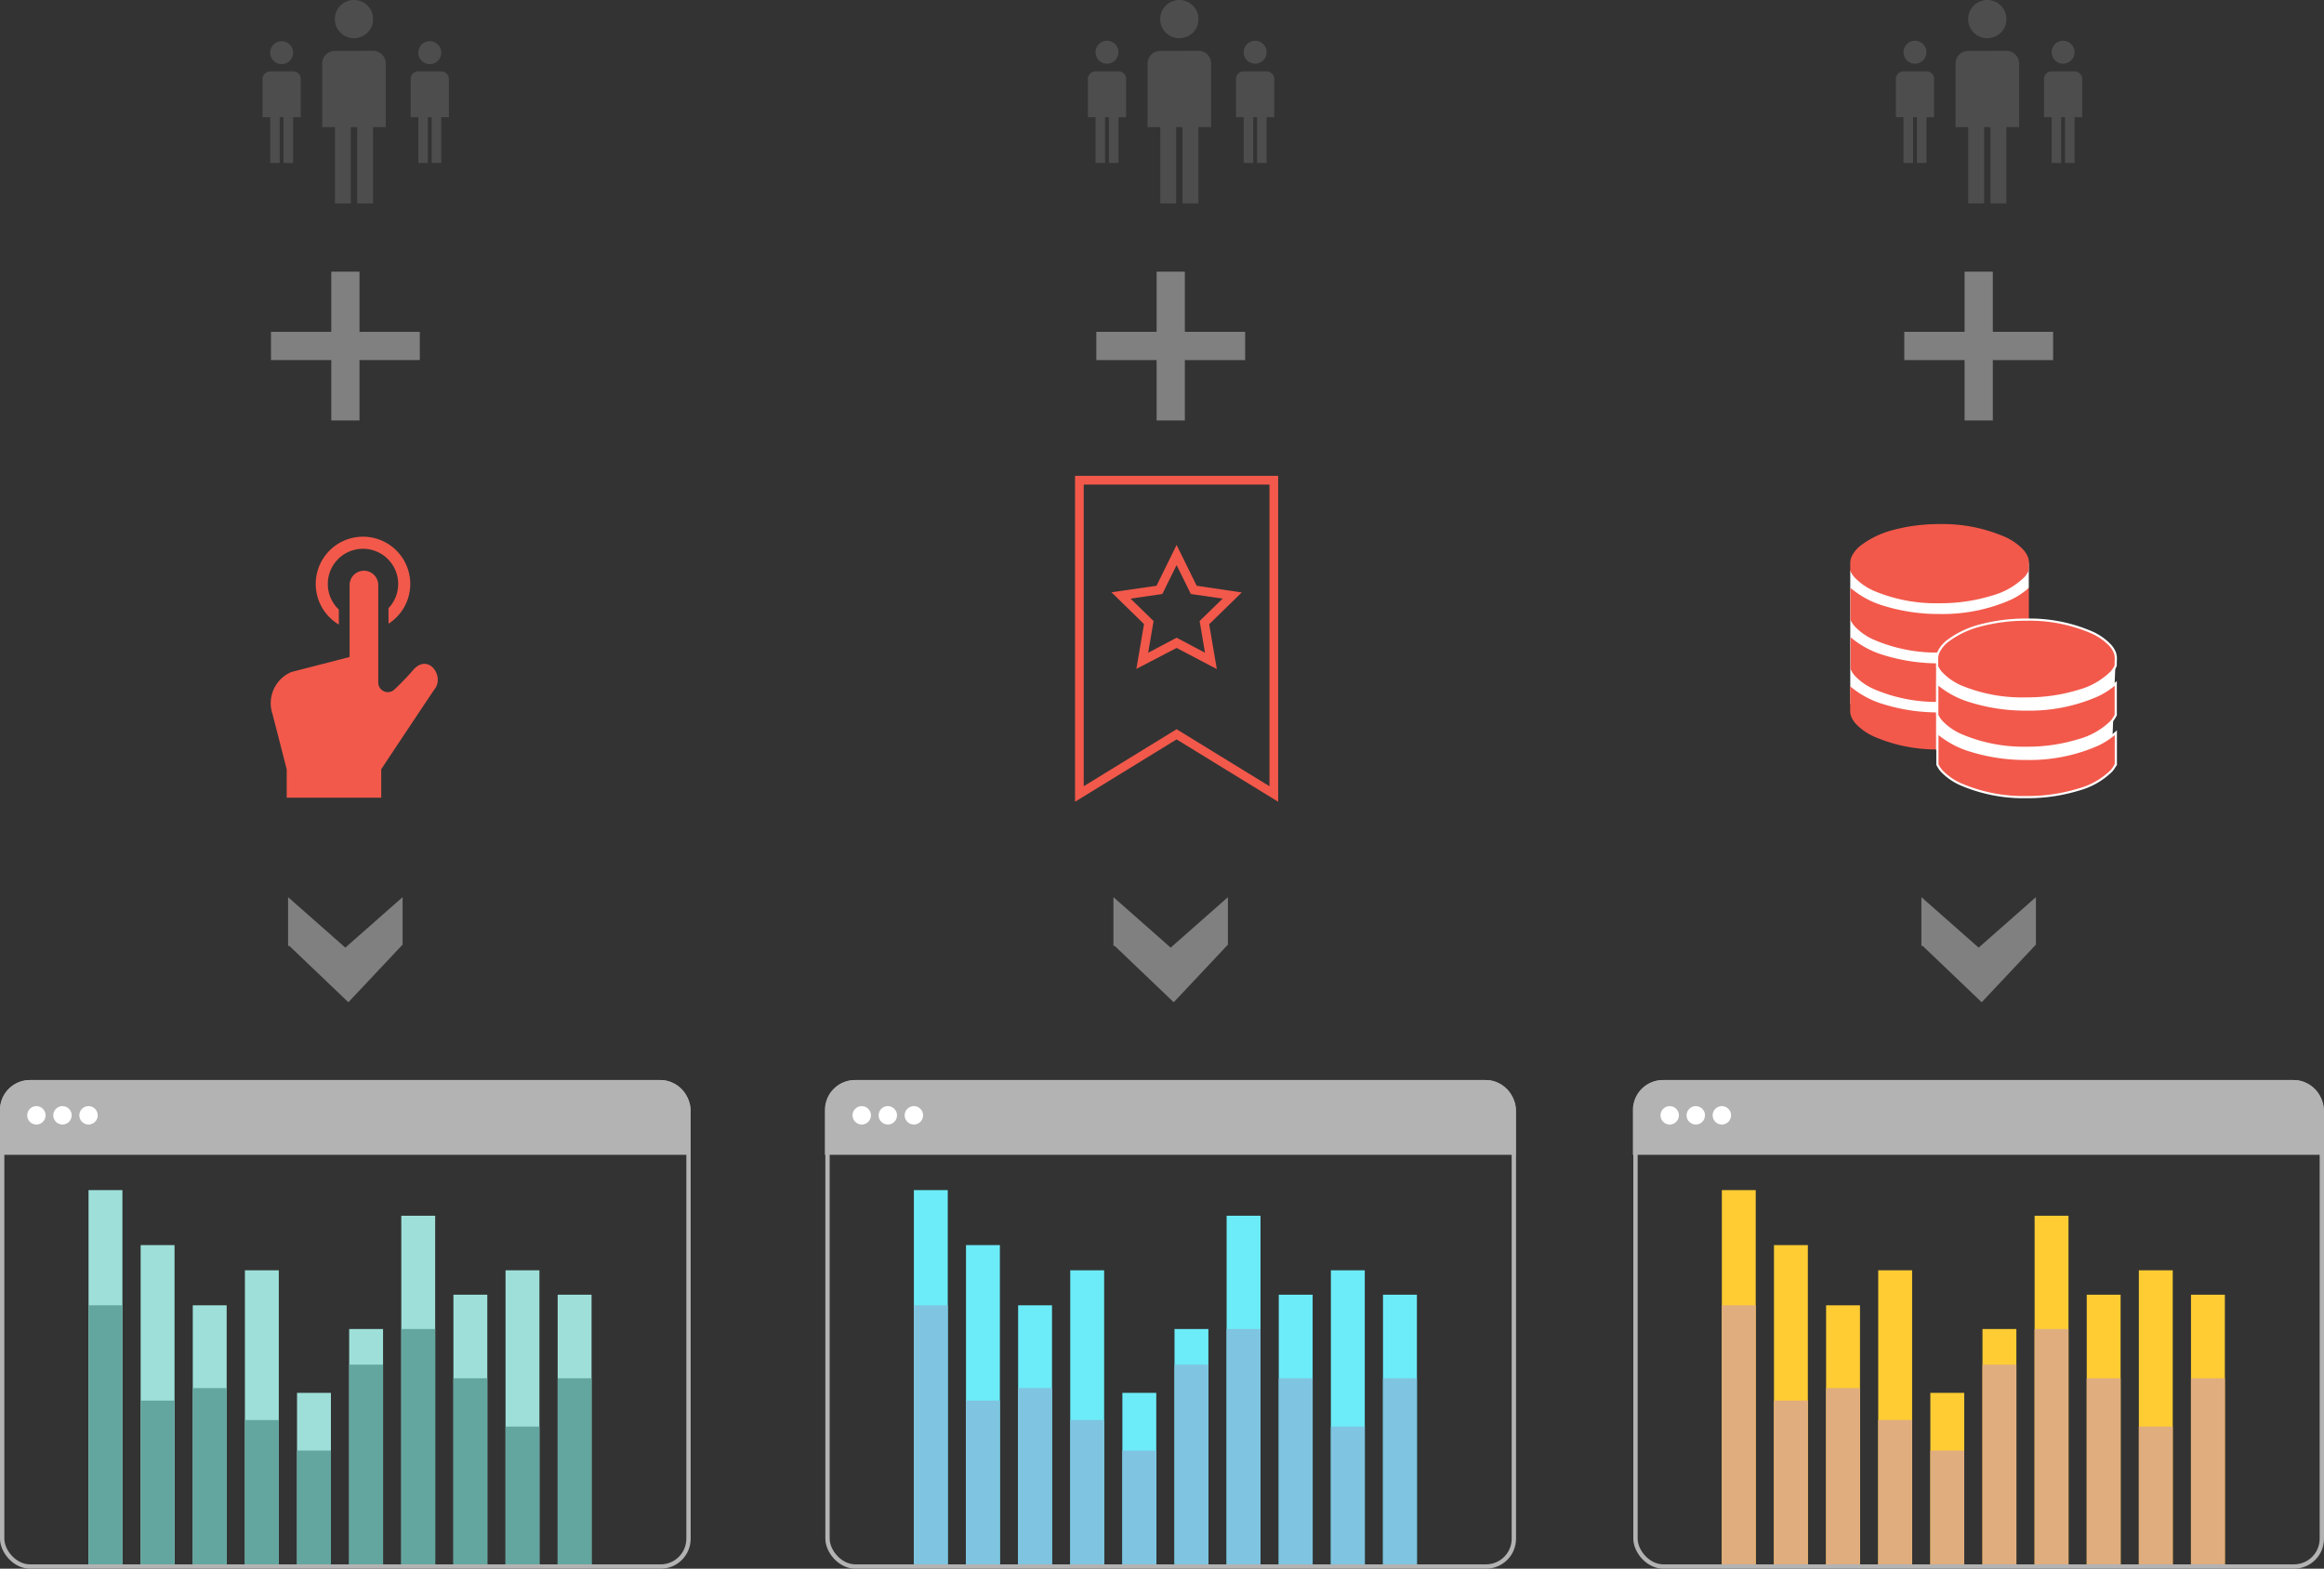 <svg xmlns="http://www.w3.org/2000/svg" viewBox="0 0 267.5 180.58"><rect x="0" y="0" width="267.5" height="180.58" fill="#333333" stroke="none"/><defs><style>.cls-1{fill:#4d4d4d}.cls-2{fill:gray;stroke:gray}.cls-11,.cls-2,.cls-4,.cls-7{stroke-miterlimit:10}.cls-2,.cls-4,.cls-7{stroke-width:.5px}.cls-3{fill:#f2594b}.cls-4{fill:#b3b3b3}.cls-4,.cls-7{stroke:#b3b3b3}.cls-5{fill:#9ee0d9}.cls-6{fill:#63a69f}.cls-11,.cls-14,.cls-7{fill:none}.cls-8{fill:#fff}.cls-9{fill:#6cecf8}.cls-10{fill:#7fc4e0}.cls-11{stroke:#f2594b}.cls-12{fill:#fc3}.cls-13{fill:#e0ad7f}.cls-14{stroke:#fff;stroke-width:.25px}</style></defs><title>img-tool-06</title><g id="レイヤー_2" data-name="レイヤー 2"><g id="_7" data-name="7"><path class="cls-1" d="M33.74 8.22a.87.87 0 0 1 .88.88v4.39h-.88v5.27h-1.1v-5.27h-.44v5.27h-1.1v-5.27h-.88V9.1a.87.87 0 0 1 .88-.88zm0-2.2a1.32 1.32 0 1 0-2.25.98 1.32 1.32 0 0 0 2.25-1zM42.94 5.85a1.45 1.45 0 0 1 1.46 1.47v7.32h-1.46v8.78h-1.83v-8.78h-.73v8.78h-1.83v-8.78h-1.46V7.32a1.45 1.45 0 0 1 1.46-1.46zm0-3.66A2.12 2.12 0 0 0 42.3.64a2.21 2.21 0 0 0-3.11 0 2.12 2.12 0 0 0-.64 1.56 2.12 2.12 0 0 0 .64 1.56 2.21 2.21 0 0 0 3.11 0 2.12 2.12 0 0 0 .64-1.56zM50.79 8.22a.87.87 0 0 1 .88.88v4.39h-.88v5.27h-1.1v-5.27h-.44v5.27h-1.1v-5.27h-.88V9.1a.87.87 0 0 1 .88-.88zm0-2.2a1.32 1.32 0 1 0-2.25.98 1.32 1.32 0 0 0 2.25-1z"/><path class="cls-2" d="M33.41 108.64l6.68 6.38 6-6.38v-4.81l-6.34 5.59-6.34-5.59v4.81z"/><path class="cls-3" d="M39 71.89v-1.73l-.08-.07a4.05 4.05 0 1 1 5.8-.08v1.79a5.44 5.44 0 1 0-5.73.09z"/><path class="cls-3" d="M47.59 77.09a28.68 28.68 0 0 1-2.19 2.28 1.1 1.1 0 0 1-1.86-.8V67.14v.21a1.65 1.65 0 0 0-3.3 0v8.28l-6.71 1.73a3.91 3.91 0 0 0-2.16 4.85L33 88.55v3.28h10.88v-3.28s5.63-8.49 6.21-9.31c1.03-1.46-.78-4.05-2.5-2.15z"/><path class="cls-2" d="M31.44 38.45h16.63v2.75H31.44z"/><path class="cls-2" transform="rotate(90 39.75 39.83)" d="M31.44 38.45h16.63v2.75H31.44z"/><path class="cls-4" d="M3.45 124.58H76a3.2 3.2 0 0 1 3.2 3.2v4.91H.25v-4.91a3.2 3.2 0 0 1 3.2-3.2z"/><path class="cls-5" d="M10.19 137h3.9v43.33h-3.9z"/><path class="cls-6" d="M10.19 150.26h3.9v30.07h-3.9z"/><path class="cls-5" d="M16.19 143.33h3.9v37h-3.9z"/><path class="cls-6" d="M16.19 161.23h3.9v19.1h-3.9z"/><path class="cls-5" d="M22.19 150.26h3.9v30.07h-3.9z"/><path class="cls-6" d="M22.19 159.79h3.9v20.54h-3.9z"/><path class="cls-5" d="M28.19 146.23h3.9v34.1h-3.9z"/><path class="cls-6" d="M28.19 163.47h3.9v16.86h-3.9z"/><path class="cls-5" d="M34.19 160.34h3.9v19.99h-3.9z"/><path class="cls-6" d="M34.19 166.98h3.9v13.35h-3.9z"/><path class="cls-5" d="M40.19 152.99h3.9v27.34h-3.9z"/><path class="cls-6" d="M40.19 157.09h3.9v23.24h-3.9z"/><path class="cls-5" d="M46.19 139.95h3.9v40.38h-3.9z"/><path class="cls-6" d="M46.19 152.99h3.9v27.34h-3.9z"/><path class="cls-5" d="M52.19 149.04h3.9v31.29h-3.9z"/><path class="cls-6" d="M52.19 158.66h3.9v21.67h-3.9z"/><path class="cls-5" d="M58.19 146.23h3.9v34.1h-3.9z"/><path class="cls-6" d="M58.19 164.22h3.9v16.11h-3.9z"/><path class="cls-5" d="M64.19 149.04h3.9v31.29h-3.9z"/><path class="cls-6" d="M64.19 158.66h3.9v21.67h-3.9z"/><rect class="cls-7" x=".25" y="124.58" width="79" height="55.75" rx="3.2" ry="3.2"/><circle class="cls-8" cx="4.19" cy="128.39" r="1.06"/><circle class="cls-8" cx="7.19" cy="128.39" r="1.06"/><circle class="cls-8" cx="10.19" cy="128.39" r="1.06"/><path class="cls-1" d="M128.74 8.22a.87.87 0 0 1 .88.88v4.39h-.88v5.27h-1.1v-5.27h-.44v5.27h-1.1v-5.27h-.88V9.1a.87.87 0 0 1 .88-.88zm0-2.2a1.32 1.32 0 1 0-2.25.93 1.32 1.32 0 0 0 2.25-.95zM137.94 5.85a1.45 1.45 0 0 1 1.46 1.46v7.32h-1.46v8.78h-1.83v-8.77h-.73v8.78h-1.83v-8.78h-1.46V7.32a1.45 1.45 0 0 1 1.46-1.46zm0-3.66a2.12 2.12 0 0 0-.64-1.55 2.21 2.21 0 0 0-3.11 0 2.12 2.12 0 0 0-.64 1.56 2.12 2.12 0 0 0 .64 1.56 2.21 2.21 0 0 0 3.11 0 2.12 2.12 0 0 0 .64-1.56zM145.79 8.22a.87.87 0 0 1 .88.88v4.39h-.88v5.27h-1.1v-5.27h-.44v5.27h-1.1v-5.27h-.88V9.1a.87.87 0 0 1 .88-.88zm0-2.2a1.32 1.32 0 1 0-2.25.93 1.32 1.32 0 0 0 2.25-.95z"/><path class="cls-2" d="M128.41 108.64l6.68 6.38 6-6.38v-4.81l-6.34 5.59-6.34-5.59v4.81zM126.44 38.45h16.63v2.75h-16.63z"/><path class="cls-2" transform="rotate(90 134.75 39.83)" d="M126.44 38.45h16.63v2.75h-16.63z"/><path class="cls-4" d="M98.45 124.58H171a3.2 3.2 0 0 1 3.2 3.2v4.91h-79v-4.91a3.2 3.2 0 0 1 3.25-3.2z"/><path class="cls-9" d="M105.19 137h3.9v43.33h-3.9z"/><path class="cls-10" d="M105.19 150.26h3.9v30.07h-3.9z"/><path class="cls-9" d="M111.19 143.33h3.9v37h-3.9z"/><path class="cls-10" d="M111.19 161.23h3.9v19.1h-3.9z"/><path class="cls-9" d="M117.19 150.26h3.9v30.07h-3.9z"/><path class="cls-10" d="M117.19 159.79h3.9v20.54h-3.9z"/><path class="cls-9" d="M123.19 146.23h3.9v34.1h-3.9z"/><path class="cls-10" d="M123.19 163.47h3.9v16.86h-3.9z"/><path class="cls-9" d="M129.19 160.34h3.9v19.99h-3.9z"/><path class="cls-10" d="M129.19 166.98h3.9v13.35h-3.9z"/><path class="cls-9" d="M135.19 152.99h3.9v27.34h-3.9z"/><path class="cls-10" d="M135.19 157.09h3.9v23.24h-3.9z"/><path class="cls-9" d="M141.19 139.95h3.9v40.38h-3.9z"/><path class="cls-10" d="M141.19 152.99h3.9v27.34h-3.9z"/><path class="cls-9" d="M147.19 149.04h3.9v31.29h-3.9z"/><path class="cls-10" d="M147.19 158.66h3.9v21.67h-3.9z"/><path class="cls-9" d="M153.19 146.23h3.9v34.1h-3.9z"/><path class="cls-10" d="M153.19 164.22h3.9v16.11h-3.9z"/><path class="cls-9" d="M159.19 149.04h3.9v31.29h-3.9z"/><path class="cls-10" d="M159.19 158.66h3.9v21.67h-3.9z"/><rect class="cls-7" x="95.25" y="124.58" width="79" height="55.75" rx="3.2" ry="3.2"/><circle class="cls-8" cx="99.19" cy="128.39" r="1.06"/><circle class="cls-8" cx="102.19" cy="128.39" r="1.06"/><circle class="cls-8" cx="105.19" cy="128.39" r="1.06"/><path class="cls-11" d="M146.62 91.4l-11.19-6.87-11.19 6.87V55.28h22.38V91.4z"/><path class="cls-3" d="M142.93 68.2l-3.75 3.66.88 5.16-4.63-2.43L130.8 77l.88-5.16-3.75-3.66 5.19-.75 2.31-4.7 2.31 4.7zm-7.5 5.21l3.27 1.73-.62-3.65 2.65-2.58-3.66-.53-1.64-3.33-1.64 3.33-3.66.53 2.65 2.58-.62 3.65z"/><path class="cls-1" d="M221.74 8.22a.87.87 0 0 1 .88.88v4.39h-.88v5.27h-1.1v-5.27h-.44v5.27h-1.1v-5.27h-.88V9.1a.87.87 0 0 1 .88-.88zm0-2.2a1.32 1.32 0 1 0-2.25.93 1.32 1.32 0 0 0 2.25-.95zM230.94 5.85a1.45 1.45 0 0 1 1.46 1.46v7.32h-1.46v8.78h-1.83v-8.77h-.73v8.78h-1.83v-8.78h-1.46V7.32a1.45 1.45 0 0 1 1.46-1.46zm0-3.66a2.12 2.12 0 0 0-.64-1.55 2.21 2.21 0 0 0-3.11 0 2.12 2.12 0 0 0-.64 1.56 2.12 2.12 0 0 0 .64 1.56 2.21 2.21 0 0 0 3.11 0 2.12 2.12 0 0 0 .64-1.56zM238.79 8.22a.87.87 0 0 1 .88.88v4.39h-.88v5.27h-1.1v-5.27h-.44v5.27h-1.1v-5.27h-.88V9.1a.87.87 0 0 1 .88-.88zm0-2.2a1.32 1.32 0 1 0-2.25.93 1.32 1.32 0 0 0 2.25-.95z"/><path class="cls-2" d="M221.41 108.64l6.68 6.38 6-6.38v-4.81l-6.34 5.59-6.34-5.59v4.81zM219.44 38.45h16.63v2.75h-16.63z"/><path class="cls-2" transform="rotate(90 227.75 39.83)" d="M219.44 38.45h16.63v2.75h-16.63z"/><path class="cls-4" d="M191.45 124.58H264a3.2 3.2 0 0 1 3.2 3.2v4.91h-79v-4.91a3.2 3.2 0 0 1 3.25-3.2z"/><path class="cls-12" d="M198.19 137h3.9v43.33h-3.9z"/><path class="cls-13" d="M198.19 150.26h3.9v30.07h-3.9z"/><path class="cls-12" d="M204.19 143.33h3.9v37h-3.9z"/><path class="cls-13" d="M204.19 161.23h3.9v19.1h-3.9z"/><path class="cls-12" d="M210.19 150.26h3.9v30.07h-3.9z"/><path class="cls-13" d="M210.19 159.79h3.9v20.54h-3.9z"/><path class="cls-12" d="M216.19 146.23h3.9v34.1h-3.9z"/><path class="cls-13" d="M216.19 163.47h3.9v16.86h-3.9z"/><path class="cls-12" d="M222.19 160.34h3.9v19.99h-3.9z"/><path class="cls-13" d="M222.19 166.98h3.9v13.35h-3.9z"/><path class="cls-12" d="M228.19 152.99h3.9v27.34h-3.9z"/><path class="cls-13" d="M228.19 157.09h3.9v23.24h-3.9z"/><path class="cls-12" d="M234.19 139.95h3.9v40.38h-3.9z"/><path class="cls-13" d="M234.19 152.99h3.9v27.34h-3.9z"/><path class="cls-12" d="M240.19 149.04h3.9v31.29h-3.9z"/><path class="cls-13" d="M240.19 158.66h3.9v21.67h-3.9z"/><path class="cls-12" d="M246.19 146.23h3.9v34.1h-3.9z"/><path class="cls-13" d="M246.19 164.22h3.9v16.11h-3.9z"/><path class="cls-12" d="M252.19 149.04h3.9v31.29h-3.9z"/><path class="cls-13" d="M252.19 158.66h3.9v21.67h-3.9z"/><rect class="cls-7" x="188.25" y="124.58" width="79" height="55.75" rx="3.2" ry="3.2"/><circle class="cls-8" cx="192.19" cy="128.39" r="1.06"/><circle class="cls-8" cx="195.19" cy="128.39" r="1.06"/><circle class="cls-8" cx="198.19" cy="128.39" r="1.06"/><path class="cls-8" d="M212.97 65.68V81l10.89 3.41 9.66-16.75v-2.85l-20.55.87z"/><path class="cls-3" d="M233.52 81.84a1.83 1.83 0 0 1-.16.73 3.59 3.59 0 0 1-1.13 1.34 10.61 10.61 0 0 1-3.68 1.69 20.45 20.45 0 0 1-5.31.67 18.05 18.05 0 0 1-7.49-1.46 6.64 6.64 0 0 1-2.12-1.47 2.86 2.86 0 0 1-.51-.76 1.83 1.83 0 0 1-.16-.73V79a10.52 10.52 0 0 0 3.88 2.08 21.28 21.28 0 0 0 6.39.93 19.46 19.46 0 0 0 8.11-1.6 8.7 8.7 0 0 0 2.18-1.41v2.82zm0-4.8a3.14 3.14 0 0 1-.51.76 8.57 8.57 0 0 1-3.75 2.13 20.06 20.06 0 0 1-6 .87 18.26 18.26 0 0 1-7.58-1.48 6.84 6.84 0 0 1-2.18-1.52 3.15 3.15 0 0 1-.5-.8v-3.65a10.52 10.52 0 0 0 3.88 2.08 21.3 21.3 0 0 0 6.39.93 19.46 19.46 0 0 0 8.11-1.6 8.7 8.7 0 0 0 2.16-1.41V77zm0-5.68a3.13 3.13 0 0 1-.51.76 8.57 8.57 0 0 1-3.75 2.13 20.05 20.05 0 0 1-6 .87 18.27 18.27 0 0 1-7.58-1.48 6.85 6.85 0 0 1-2.18-1.52 3.13 3.13 0 0 1-.51-.76v-3.69a10.52 10.52 0 0 0 3.88 2.08 21.26 21.26 0 0 0 6.39.93 19.45 19.45 0 0 0 8.11-1.6 8.7 8.7 0 0 0 2.16-1.41v3.7zm0-5.68a3.14 3.14 0 0 1-.51.76 8.57 8.57 0 0 1-3.75 2.13 20.06 20.06 0 0 1-6 .87 18.26 18.26 0 0 1-7.6-1.44 6.85 6.85 0 0 1-2.18-1.52 3.14 3.14 0 0 1-.51-.76v-.92a1.83 1.83 0 0 1 .16-.73 3.59 3.59 0 0 1 1.13-1.34 10.6 10.6 0 0 1 3.68-1.73 20.42 20.42 0 0 1 5.31-.67 18.05 18.05 0 0 1 7.5 1.46 6.63 6.63 0 0 1 2.12 1.47 2.86 2.86 0 0 1 .51.76 1.83 1.83 0 0 1 .16.73z"/><path class="cls-8" d="M222.85 76.7v9.63l8.96 5 10.44-4.08.9-2.3.37-9.14-20.67.89z"/><path class="cls-3" d="M243.52 88a3.14 3.14 0 0 1-.51.76 8.57 8.57 0 0 1-3.75 2.13 20.06 20.06 0 0 1-6 .87 18.26 18.26 0 0 1-7.58-1.48 6.84 6.84 0 0 1-2.18-1.52 3.15 3.15 0 0 1-.5-.76v-3.65a10.52 10.52 0 0 0 3.88 2.08 21.3 21.3 0 0 0 6.39.93 19.46 19.46 0 0 0 8.11-1.6 8.7 8.7 0 0 0 2.16-1.41V88zm0-5.68a3.13 3.13 0 0 1-.51.76 8.57 8.57 0 0 1-3.75 2.13 20.05 20.05 0 0 1-6 .87 18.27 18.27 0 0 1-7.58-1.48 6.85 6.85 0 0 1-2.18-1.52 3.13 3.13 0 0 1-.51-.76v-3.65a10.52 10.52 0 0 0 3.88 2.08 21.26 21.26 0 0 0 6.39.93 19.45 19.45 0 0 0 8.11-1.6 8.7 8.7 0 0 0 2.16-1.41v3.7zm0-5.68a3.14 3.14 0 0 1-.51.76 8.57 8.57 0 0 1-3.75 2.13 20.06 20.06 0 0 1-6 .87 18.26 18.26 0 0 1-7.6-1.4 6.85 6.85 0 0 1-2.18-1.52 3.14 3.14 0 0 1-.51-.76v-.92a1.83 1.83 0 0 1 .16-.73 3.59 3.59 0 0 1 1.13-1.34 10.6 10.6 0 0 1 3.68-1.73 20.42 20.42 0 0 1 5.31-.67 18.05 18.05 0 0 1 7.5 1.46 6.63 6.63 0 0 1 2.12 1.47 2.86 2.86 0 0 1 .51.76 1.83 1.83 0 0 1 .16.73z"/><path class="cls-14" d="M243.52 88a3.14 3.14 0 0 1-.51.76 8.57 8.57 0 0 1-3.75 2.13 20.06 20.06 0 0 1-6 .87 18.26 18.26 0 0 1-7.58-1.48 6.84 6.84 0 0 1-2.18-1.52 3.15 3.15 0 0 1-.5-.76v-3.65a10.52 10.52 0 0 0 3.88 2.08 21.3 21.3 0 0 0 6.39.93 19.46 19.46 0 0 0 8.11-1.6 8.7 8.7 0 0 0 2.16-1.41V88zm0-5.68a3.13 3.13 0 0 1-.51.76 8.57 8.57 0 0 1-3.75 2.13 20.05 20.05 0 0 1-6 .87 18.27 18.27 0 0 1-7.58-1.48 6.85 6.85 0 0 1-2.18-1.52 3.13 3.13 0 0 1-.51-.76v-3.65a10.52 10.52 0 0 0 3.88 2.08 21.26 21.26 0 0 0 6.39.93 19.45 19.45 0 0 0 8.11-1.6 8.7 8.7 0 0 0 2.16-1.41v3.7zm0-5.68a3.14 3.14 0 0 1-.51.76 8.57 8.57 0 0 1-3.75 2.13 20.06 20.06 0 0 1-6 .87 18.26 18.26 0 0 1-7.6-1.4 6.85 6.85 0 0 1-2.18-1.52 3.14 3.14 0 0 1-.51-.76v-.92a1.83 1.83 0 0 1 .16-.73 3.59 3.59 0 0 1 1.13-1.34 10.6 10.6 0 0 1 3.68-1.73 20.42 20.42 0 0 1 5.31-.67 18.05 18.05 0 0 1 7.5 1.46 6.63 6.63 0 0 1 2.12 1.47 2.86 2.86 0 0 1 .51.76 1.83 1.83 0 0 1 .16.73z"/></g></g></svg>
